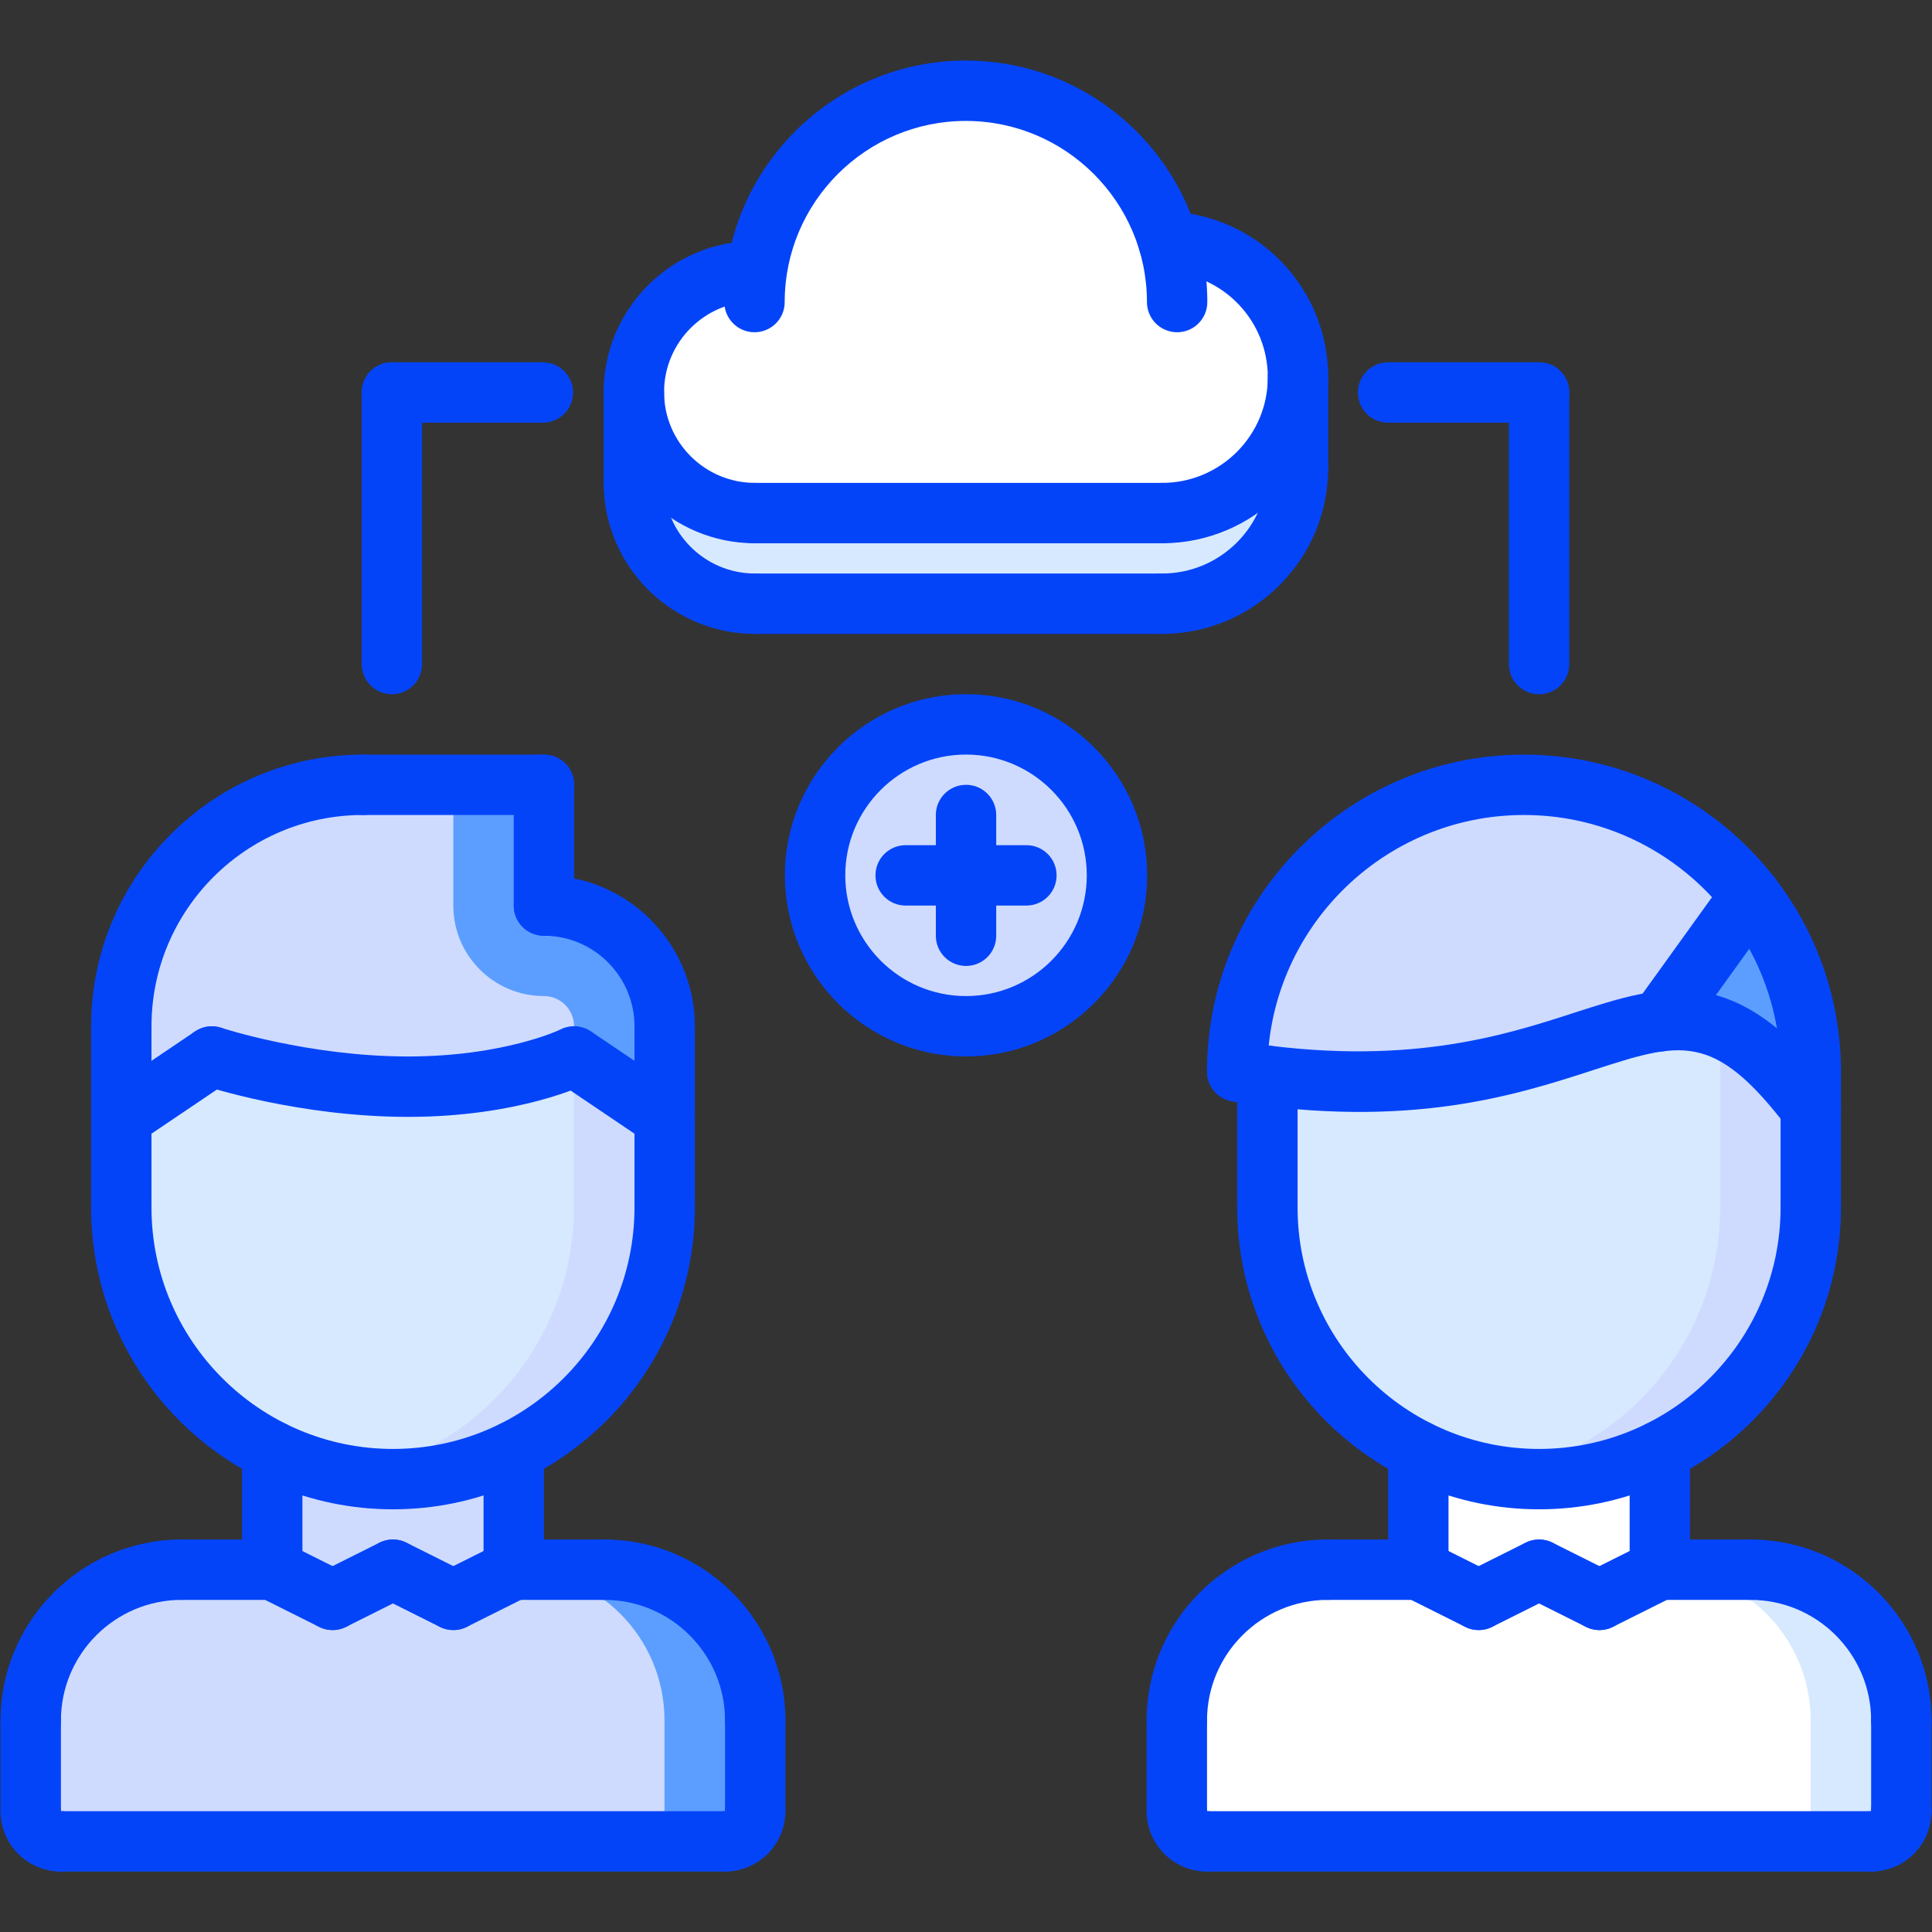 <svg id="icons" enable-background="new 0 0 64 64" height="512" viewBox="0 0 64 64" width="512" xmlns="http://www.w3.org/2000/svg"><rect x="0" y="0" width="64" height="64" fill="#333333" stroke="none"/><path d="m25.006 16.995h13.49c2.488 0 4.5-2.02 4.5-4.5v3c0 2.49-2.012 4.5-4.5 4.5h-13.49c-2.211 0-4.01-1.79-4.01-4.01v-3c0 2.21 1.799 4.01 4.01 4.01z" fill="#d7e9ff"/><path d="m25.076 8.995c.479-3.39 3.389-5.99 6.92-5.99 3.17 0 5.85 2.101 6.699 5h.01c2.391.11 4.291 2.07 4.291 4.49 0 2.48-2.012 4.5-4.5 4.5h-13.49c-2.211 0-4.01-1.8-4.01-4.01s1.799-4 4.01-4z" fill="#fff"/><circle cx="31.996" cy="28.995" fill="#cedbff" r="5"/><path d="m50.984 48.995c1.432 0 2.801-.34 4-.939v3.939l-2 1-2-1-2 1-2-1v-3.939c1.202.599 2.571.939 4 .939z" fill="#fff"/><path d="m62.984 56.995v3c0 .55-.449 1-1 1h-22c-.559 0-1-.45-1-1v-3c0-2.76 2.23-5 5-5h3l2 1 2-1 2 1 2-1h3c2.762 0 5 2.24 5 5z" fill="#fff"/><path d="m57.984 51.995h-3c2.76.002 4.998 2.241 4.998 5v3c0 .55-.449 1-1 1h3.002c.551 0 1-.45 1-1v-3c0-2.76-2.238-5-5-5z" fill="#d7e9ff"/><path d="m59.984 35.495v1.22c-1.939-2.54-3.359-3.09-5-2.88v-.01l3-4.16c1.262 1.61 2 3.641 2 5.83z" fill="#5c9eff"/><path d="m57.984 29.665-3 4.16v.01c-2.658.33-5.908 2.67-13 1.801-.318-.04-.658-.08-1-.141 0-5.25 4.25-9.5 9.5-9.5 3.051 0 5.772 1.441 7.5 3.67z" fill="#cedbff"/><path d="m59.984 36.715v3.28c0 3.53-2.039 6.59-5 8.061-1.199.6-2.568.939-4 .939-1.43 0-2.799-.34-4-.939-2.959-1.471-5-4.53-5-8.061v-.04-4.319c7.092.869 10.342-1.471 13-1.801 1.641-.21 3.061.34 5 2.88z" fill="#d7e9ff"/><path d="m56.982 34.073v5.922c0 3.53-2.039 6.59-5 8.061-.771.385-1.617.649-2.498.799.49.083.99.141 1.5.141 1.432 0 2.801-.34 4-.939 2.961-1.471 5-4.53 5-8.061v-3.28c-1.129-1.48-2.08-2.27-3.002-2.643z" fill="#cedbff"/><path d="m13.016 48.995c1.439 0 2.799-.34 4-.939v3.939l-2 1-2-1-2 1-2-1v-3.939c1.199.599 2.56.939 4 .939z" fill="#cedbff"/><path d="m25.016 56.995v3c0 .55-.451 1-1 1h-22c-.551 0-1-.45-1-1v-3c0-2.76 2.24-5 5-5h3l2 1 2-1 2 1 2-1h3c2.769 0 5 2.24 5 5z" fill="#cedbff"/><path d="m20.016 51.995h-3c2.768.002 4.996 2.241 4.996 5v3c0 .55-.449 1-1 1h3.004c.549 0 1-.45 1-1v-3c0-2.76-2.231-5-5-5z" fill="#5c9eff"/><path d="m22.016 37.016v2.979c0 3.53-2.041 6.59-5 8.061-1.201.6-2.561.939-4 .939s-2.801-.34-4-.939c-2.951-1.46-4.98-4.5-5-8.011v-.05-2.979l3-2.021s3.01 1 6.5 1 5.5-1 5.5-1z" fill="#d7e9ff"/><path d="m19.016 34.995-.004.001v4.999c0 3.53-2.039 6.59-5 8.061-.771.386-1.615.649-2.498.799.49.083.988.141 1.502.141 1.439 0 2.799-.34 4-.939 2.959-1.471 5-4.53 5-8.061v-2.979z" fill="#cedbff"/><path d="m22.016 33.995v3.021l-3-2.021s-2.01 1-5.5 1-6.5-1-6.5-1l-3 2.021v-3.021c0-4.42 3.58-8 8-8h6v4c2.209 0 4 1.79 4 4z" fill="#cedbff"/><path d="m22.016 37.016v-3.021c0-2.21-1.791-4-4-4v-4h-3v4c0 1.657 1.342 3 3 3 .551 0 1 .448 1 1v1z" fill="#5c9eff"/><g fill="#0444f9"><path d="m1.018 57.998c-.553 0-1-.447-1-1 0-3.309 2.691-6 6-6 .553 0 1 .447 1 1s-.447 1-1 1c-2.206 0-4 1.794-4 4 0 .553-.448 1-1 1z"/><path d="m9.018 52.998h-3c-.553 0-1-.447-1-1s.447-1 1-1h3c.553 0 1 .447 1 1s-.448 1-1 1z"/><path d="m1.018 60.998c-.553 0-1-.447-1-1v-3c0-.553.447-1 1-1s1 .447 1 1v3c0 .553-.448 1-1 1z"/><path d="m2.018 61.998c-1.103 0-2-.897-2-2 0-.531.418-.914.948-.943.553-.035.993.416 1.052.942.552 0 1 .448 1 1 0 .553-.448 1.001-1 1.001z"/><path d="m25.018 57.998c-.553 0-1-.447-1-1 0-2.206-1.794-4-4-4-.553 0-1-.447-1-1s.447-1 1-1c3.309 0 6 2.691 6 6 0 .553-.448 1-1 1z"/><path d="m20.018 52.998h-3c-.553 0-1-.447-1-1s.447-1 1-1h3c.553 0 1 .447 1 1s-.448 1-1 1z"/><path d="m25.018 60.998c-.553 0-1-.447-1-1v-3c0-.553.447-1 1-1s1 .447 1 1v3c0 .553-.448 1-1 1z"/><path d="m24.018 61.998c-.553 0-1-.447-1-1s.447-1 1-1c0-.553.447-1 1-1s1 .447 1 1c0 1.103-.898 2-2 2z"/><path d="m24.018 61.998h-22c-.553 0-1-.447-1-1s.447-1 1-1h22c.553 0 1 .447 1 1s-.448 1-1 1z"/><path d="m9.018 52.998c-.553 0-1-.447-1-1v-3.936c0-.553.447-1 1-1s1 .447 1 1v3.936c0 .553-.448 1-1 1z"/><path d="m17.018 52.998c-.553 0-1-.447-1-1v-3.936c0-.553.447-1 1-1s1 .447 1 1v3.936c0 .553-.448 1-1 1z"/><path d="m13.017 49.998c-5.514 0-9.999-4.485-9.999-9.998 0-.553.447-1 1-1s1 .447 1 1c0 4.41 3.588 7.998 7.999 7.998 4.412 0 8.001-3.588 8.001-7.998 0-.553.447-1 1-1s1 .447 1 1c0 5.513-4.487 9.998-10.001 9.998z"/><path d="m4.018 41.049c-.553 0-1-.447-1-1v-6.051c0-.553.447-1 1-1s1 .447 1 1v6.051c0 .553-.448 1-1 1z"/><path d="m22.018 41c-.553 0-1-.447-1-1v-6.002c0-.553.447-1 1-1s1 .447 1 1v6.002c0 .553-.448 1-1 1z"/><path d="m22.018 34.998c-.553 0-1-.447-1-1 0-1.654-1.346-3-3-3-.553 0-1-.447-1-1s.447-1 1-1c2.757 0 5 2.243 5 5 0 .553-.448 1-1 1z"/><path d="m18.018 30.998c-.553 0-1-.447-1-1v-4c0-.553.447-1 1-1s1 .447 1 1v4c0 .553-.448 1-1 1z"/><path d="m18.018 26.998h-6c-.553 0-1-.447-1-1s.447-1 1-1h6c.553 0 1 .447 1 1s-.448 1-1 1z"/><path d="m4.018 34.998c-.553 0-1-.447-1-1 0-4.963 4.037-9 9-9 .553 0 1 .447 1 1s-.447 1-1 1c-3.859 0-7 3.141-7 7 0 .553-.448 1-1 1z"/><path d="m22.017 38.023c-.192 0-.387-.056-.559-.171l-3-2.025c-.458-.31-.578-.931-.27-1.389.31-.457.93-.577 1.389-.27l3 2.025c.458.31.578.931.27 1.389-.194.287-.509.441-.83.441z"/><path d="m13.518 36.998c-3.612 0-6.687-1.008-6.815-1.051-.523-.175-.807-.74-.634-1.264.174-.523.74-.81 1.264-.635.029.01 2.908.949 6.186.949 3.178 0 5.04-.888 5.059-.897.493-.24 1.094-.037 1.337.457s.043 1.09-.449 1.336c-.093.045-2.263 1.105-5.948 1.105z"/><path d="m4.019 38.023c-.321 0-.637-.154-.83-.44-.309-.458-.189-1.079.269-1.389l3-2.025c.46-.308 1.08-.188 1.389.27s.188 1.079-.27 1.389l-3 2.025c-.172.115-.366.17-.558.17z"/><path d="m11.017 53.998c-.15 0-.303-.034-.446-.105l-2-1c-.494-.247-.694-.848-.447-1.342.248-.494.848-.692 1.342-.447l2 1c.494.247.694.848.447 1.342-.177.35-.529.552-.896.552z"/><path d="m11.019 53.998c-.367 0-.72-.202-.896-.553-.247-.494-.047-1.095.447-1.342l2-1c.494-.245 1.094-.047 1.342.447.247.494.047 1.095-.447 1.342l-2 1c-.144.072-.296.106-.446.106z"/><path d="m15.019 53.998c-.367 0-.72-.202-.896-.553-.247-.494-.047-1.095.447-1.342l2-1c.495-.245 1.094-.047 1.342.447.247.494.047 1.095-.447 1.342l-2 1c-.144.072-.296.106-.446.106z"/><path d="m15.017 53.998c-.15 0-.303-.034-.446-.105l-2-1c-.494-.247-.694-.848-.447-1.342.248-.494.849-.692 1.342-.447l2 1c.494.247.694.848.447 1.342-.177.35-.529.552-.896.552z"/><path d="m41.984 40.959c-.553 0-1-.447-1-1v-4.32c0-.553.447-1 1-1s1 .447 1 1v4.32c0 .553-.447 1-1 1z"/><path d="m59.984 40.998c-.553 0-1-.447-1-1v-4.5c0-.553.447-1 1-1s1 .447 1 1v4.5c0 .553-.447 1-1 1z"/><path d="m59.984 36.498c-.553 0-1-.447-1-1 0-4.687-3.813-8.5-8.501-8.5-4.687 0-8.499 3.813-8.499 8.5 0 .553-.447 1-1 1s-1-.447-1-1c0-5.79 4.71-10.5 10.499-10.5 5.79 0 10.501 4.71 10.501 10.5 0 .553-.447 1-1 1z"/><path d="m59.985 37.715c-.301 0-.598-.135-.795-.392-2.425-3.166-3.515-2.813-6.423-1.871-2.559.828-6.063 1.965-11.939 1.033-.545-.086-.918-.598-.831-1.144.086-.545.599-.919 1.144-.831 5.403.85 8.646-.196 11.011-.962 2.987-.966 5.346-1.728 8.627 2.558.336.438.253 1.066-.186 1.402-.182.139-.396.207-.608.207z"/><path d="m54.983 34.834c-.202 0-.406-.062-.583-.188-.448-.322-.55-.947-.228-1.396l3-4.168c.322-.449.946-.55 1.396-.228.448.322.55.947.228 1.396l-3 4.168c-.195.271-.502.416-.813.416z"/><path d="m38.984 57.998c-.553 0-1-.447-1-1 0-3.309 2.691-6 6-6 .553 0 1 .447 1 1s-.447 1-1 1c-2.206 0-4 1.794-4 4 0 .553-.447 1-1 1z"/><path d="m46.984 52.998h-3c-.553 0-1-.447-1-1s.447-1 1-1h3c.553 0 1 .447 1 1s-.447 1-1 1z"/><path d="m38.984 60.998c-.553 0-1-.447-1-1v-3c0-.553.447-1 1-1s1 .447 1 1v3c0 .553-.447 1-1 1z"/><path d="m39.984 61.998c-1.103 0-2-.897-2-2 0-.531.418-.914.948-.943.573-.035.992.416 1.052.942.552 0 1 .448 1 1 0 .553-.447 1.001-1 1.001z"/><path d="m62.984 57.998c-.553 0-1-.447-1-1 0-2.206-1.794-4-4-4-.553 0-1-.447-1-1s.447-1 1-1c3.309 0 6 2.691 6 6 0 .553-.447 1-1 1z"/><path d="m57.984 52.998h-3c-.553 0-1-.447-1-1s.447-1 1-1h3c.553 0 1 .447 1 1s-.447 1-1 1z"/><path d="m62.984 60.998c-.553 0-1-.447-1-1v-3c0-.553.447-1 1-1s1 .447 1 1v3c0 .553-.447 1-1 1z"/><path d="m61.984 61.998c-.553 0-1-.447-1-1s.447-1 1-1c0-.553.447-1 1-1s1 .447 1 1c0 1.103-.897 2-2 2z"/><path d="m61.984 61.998h-22c-.553 0-1-.447-1-1s.447-1 1-1h22c.553 0 1 .447 1 1s-.447 1-1 1z"/><path d="m46.984 52.998c-.553 0-1-.447-1-1v-3.936c0-.553.447-1 1-1s1 .447 1 1v3.936c0 .553-.447 1-1 1z"/><path d="m54.984 52.998c-.553 0-1-.447-1-1v-3.936c0-.553.447-1 1-1s1 .447 1 1v3.936c0 .553-.447 1-1 1z"/><path d="m50.983 49.998c-5.514 0-9.999-4.485-9.999-9.998 0-.553.447-1 1-1s1 .447 1 1c0 4.41 3.588 7.998 7.999 7.998 4.412 0 8.001-3.588 8.001-7.998 0-.553.447-1 1-1s1 .447 1 1c0 5.513-4.486 9.998-10.001 9.998z"/><path d="m48.983 53.998c-.15 0-.303-.034-.446-.105l-2-1c-.494-.247-.694-.848-.447-1.342.248-.494.847-.692 1.342-.447l2 1c.494.247.694.848.447 1.342-.176.35-.528.552-.896.552z"/><path d="m48.985 53.998c-.367 0-.72-.202-.896-.553-.247-.494-.047-1.095.447-1.342l2-1c.493-.245 1.094-.047 1.342.447.247.494.047 1.095-.447 1.342l-2 1c-.143.072-.295.106-.446.106z"/><path d="m52.985 53.998c-.367 0-.72-.202-.896-.553-.247-.494-.047-1.095.447-1.342l2-1c.494-.245 1.094-.047 1.342.447.247.494.047 1.095-.447 1.342l-2 1c-.143.072-.295.106-.446.106z"/><path d="m52.983 53.998c-.15 0-.303-.034-.446-.105l-2-1c-.494-.247-.694-.848-.447-1.342.248-.494.848-.692 1.342-.447l2 1c.494.247.694.848.447 1.342-.176.35-.528.552-.896.552z"/><path d="m50.984 22.998c-.553 0-1-.447-1-1v-8.996c0-.553.447-1 1-1s1 .447 1 1v8.996c0 .553-.447 1-1 1z"/><path d="m50.984 14.002h-5.001c-.553 0-1-.447-1-1s.447-1 1-1h5.001c.553 0 1 .447 1 1s-.447 1-1 1z"/><path d="m12.982 22.998c-.553 0-1-.447-1-1v-8.996c0-.553.447-1 1-1s1 .447 1 1v8.996c0 .553-.447 1-1 1z"/><path d="m17.983 14.002h-5.001c-.553 0-1-.447-1-1s.447-1 1-1h5.001c.553 0 1 .447 1 1s-.447 1-1 1z"/><path d="m38.498 17.996h-13.492c-.553 0-1-.447-1-1s.447-1 1-1h13.492c.553 0 1 .447 1 1s-.447 1-1 1z"/><path d="m38.994 11.006c-.553 0-1-.447-1-1 0-3.309-2.691-6-6-6s-6 2.691-6 6c0 .553-.447 1-1 1s-1-.447-1-1c0-4.411 3.589-8 8-8s8 3.589 8 8c0 .553-.447 1-1 1z"/><path d="m38.498 17.996c-.553 0-1-.447-1-1s.447-1 1-1c1.93 0 3.5-1.568 3.5-3.496 0-1.874-1.467-3.409-3.339-3.495-.552-.025-.979-.493-.953-1.045s.502-.974 1.045-.953c2.942.135 5.247 2.548 5.247 5.493 0 3.03-2.468 5.496-5.5 5.496z"/><path d="m25.006 17.996c-2.762 0-5.008-2.246-5.008-5.006s2.246-5.006 5.008-5.006c.553 0 1 .447 1 1s-.447 1-1 1c-1.658 0-3.008 1.349-3.008 3.006s1.35 3.006 3.008 3.006c.553 0 1 .447 1 1s-.447 1-1 1z"/><path d="m38.498 20.998h-13.492c-.553 0-1-.447-1-1s.447-1 1-1h13.492c.553 0 1 .447 1 1s-.447 1-1 1z"/><path d="m38.498 20.998c-.553 0-1-.447-1-1s.447-1 1-1c1.93 0 3.5-1.568 3.5-3.496 0-.553.447-1 1-1s1 .447 1 1c0 3.03-2.468 5.496-5.5 5.496z"/><path d="m25.006 20.998c-2.762 0-5.008-2.245-5.008-5.004 0-.553.447-1 1-1s1 .447 1 1c0 1.656 1.35 3.004 3.008 3.004.553 0 1 .447 1 1s-.447 1-1 1z"/><path d="m20.998 16.994c-.553 0-1-.447-1-1v-3.004c0-.553.447-1 1-1s1 .447 1 1v3.004c0 .553-.447 1-1 1z"/><path d="m42.998 16.502c-.553 0-1-.447-1-1v-3.002c0-.553.447-1 1-1s1 .447 1 1v3.002c0 .553-.447 1-1 1z"/><path d="m32.001 34.996c-3.309 0-6-2.691-6-6s2.691-6 6-6 6 2.691 6 6-2.691 6-6 6zm0-10c-2.206 0-4 1.794-4 4s1.794 4 4 4 4-1.794 4-4-1.794-4-4-4z"/><path d="m32.001 31.998c-.553 0-1-.447-1-1v-4c0-.553.447-1 1-1s1 .447 1 1v4c0 .553-.447 1-1 1z"/><path d="m34.001 29.998h-4c-.553 0-1-.447-1-1s.447-1 1-1h4c.553 0 1 .447 1 1s-.447 1-1 1z"/></g></svg>